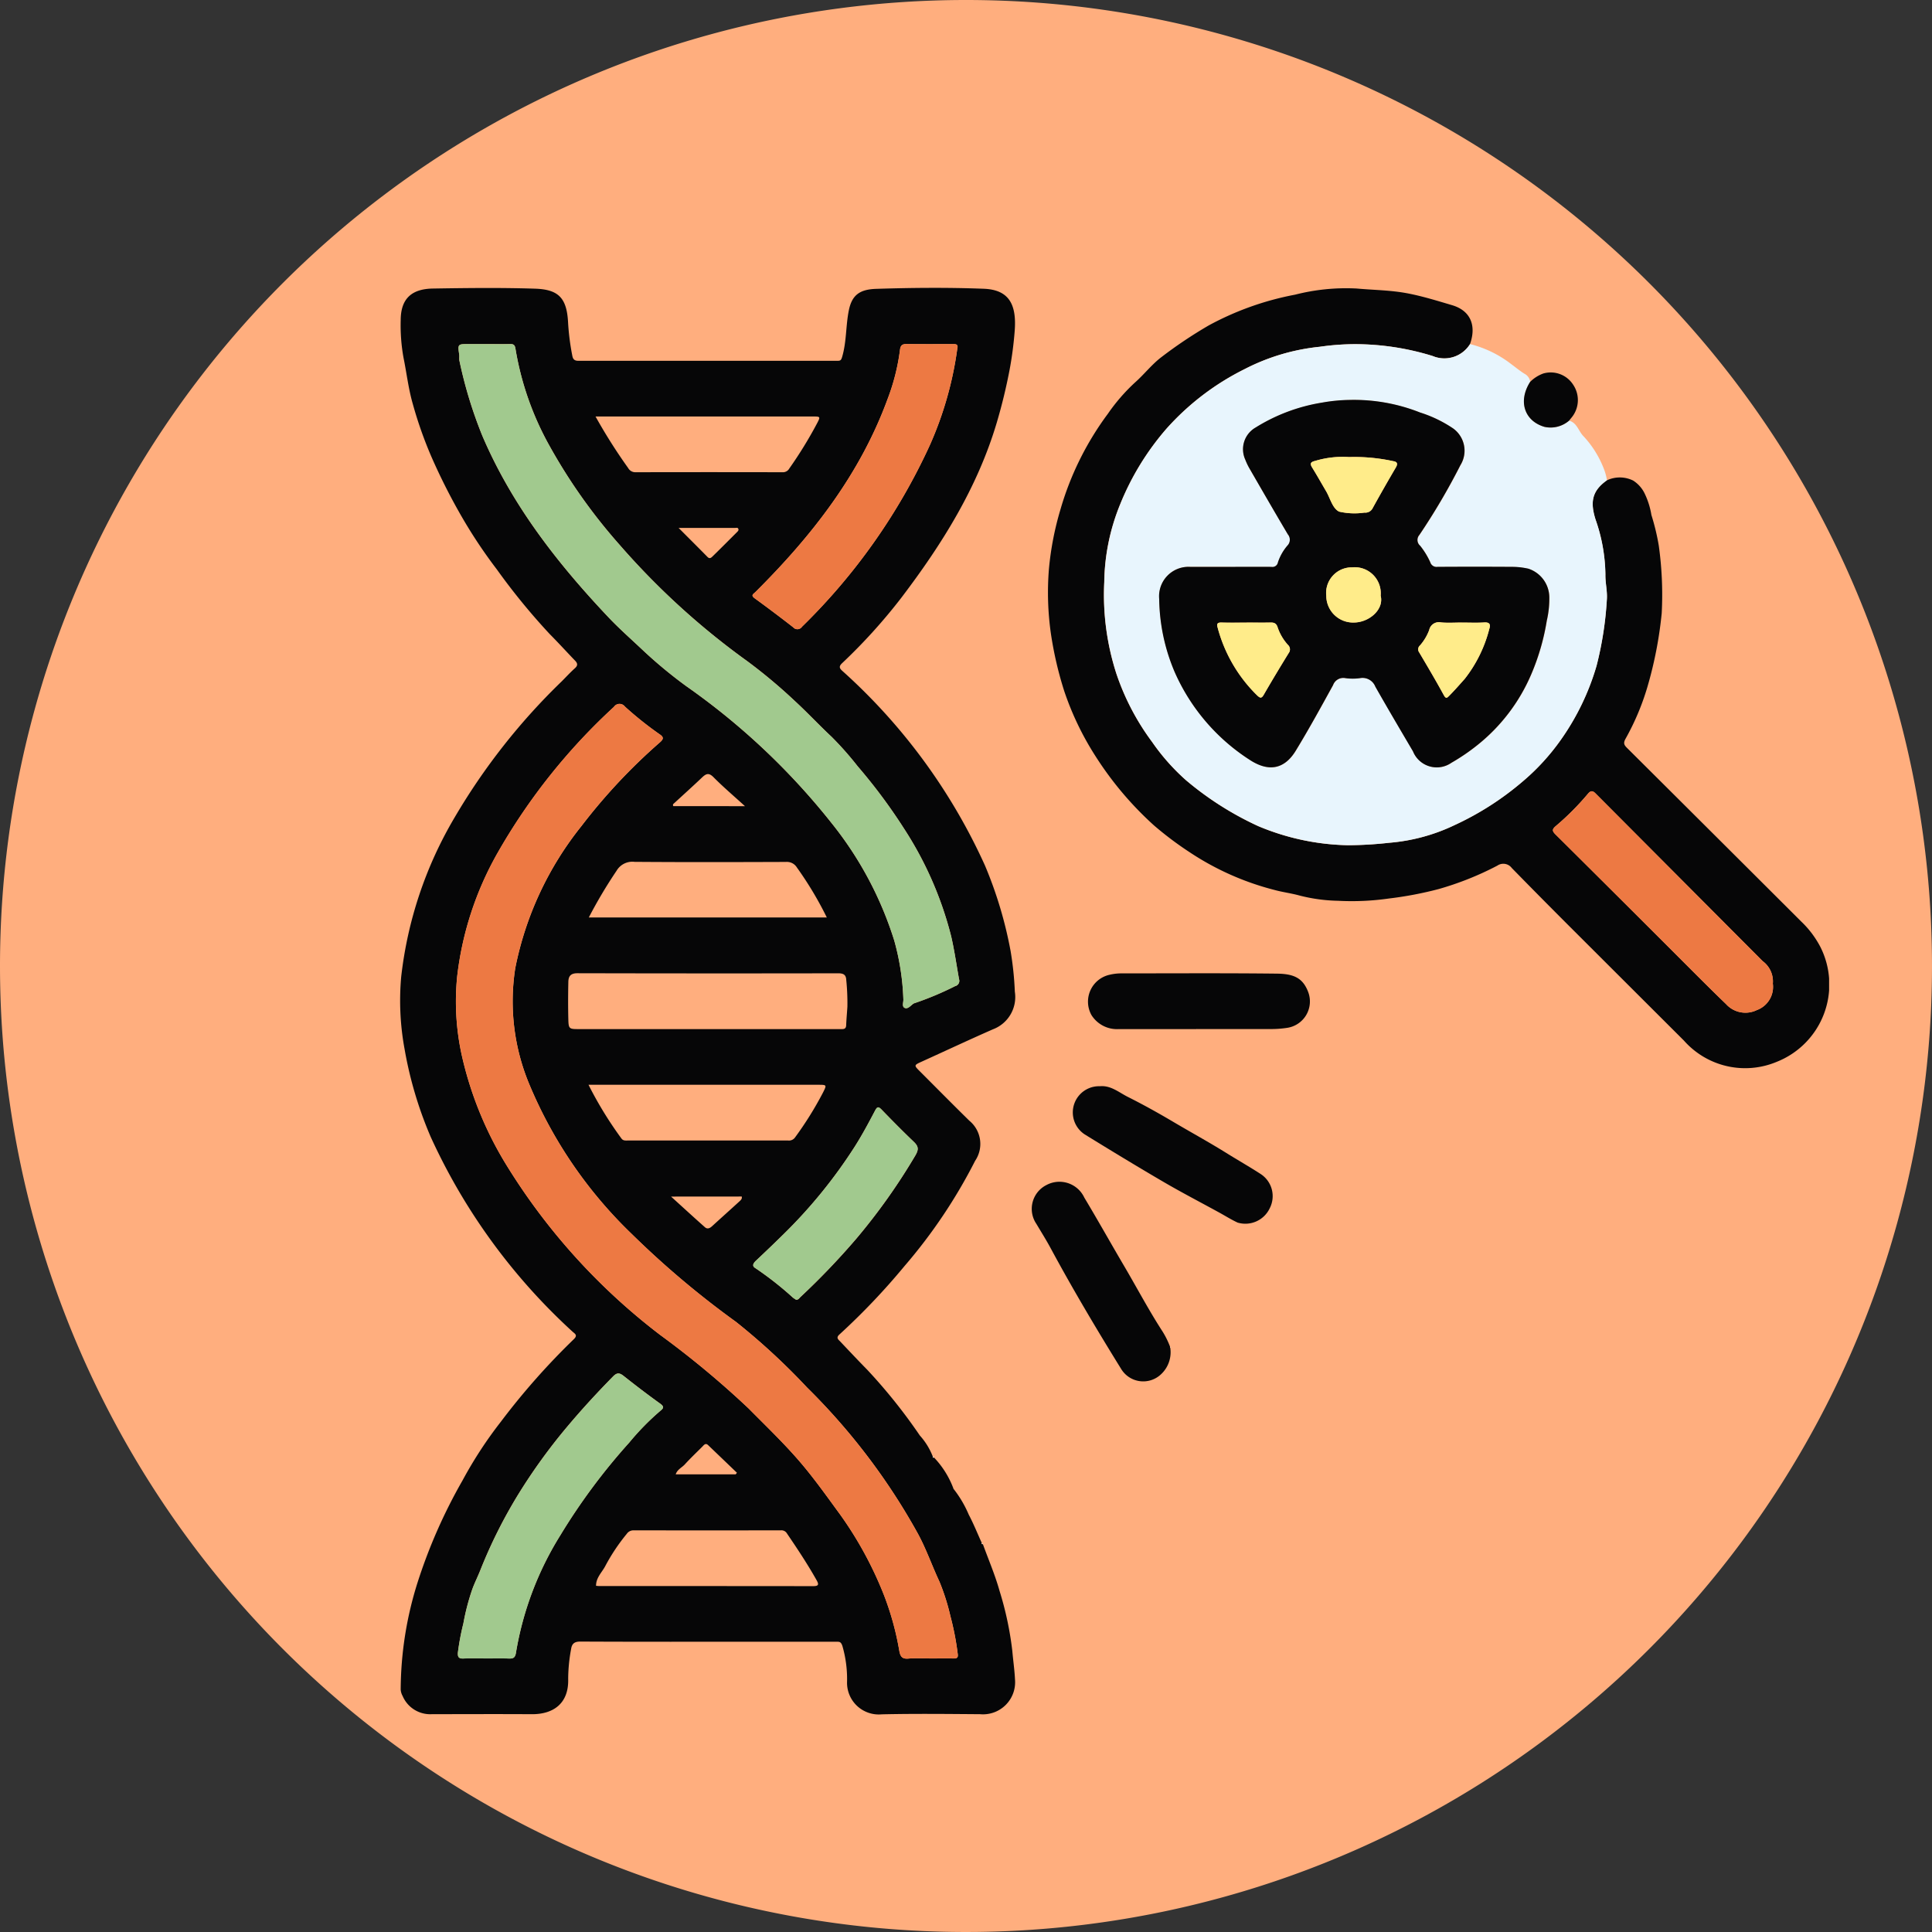 <svg xmlns="http://www.w3.org/2000/svg" xmlns:xlink="http://www.w3.org/1999/xlink" width="169" height="169" viewBox="0 0 169 169">
  <rect x="0" y="0" width="169" height="169" fill="#333333" stroke="none"/>
  <defs>
    <clipPath id="clip-path">
      <rect id="Rectangle_378724" data-name="Rectangle 378724" width="125" height="124.783" fill="none"/>
    </clipPath>
  </defs>
  <g id="Group_1075368" data-name="Group 1075368" transform="translate(-384.743 -2057.999)">
    <g id="Group_159182" data-name="Group 159182" transform="translate(384.743 2057.999)">
      <path id="Union_12" data-name="Union 12" d="M84.5,0A84.5,84.5,0,1,1,0,84.5,84.5,84.5,0,0,1,84.5,0Z" transform="translate(0 0)" fill="#ffae7e"/>
    </g>
    <g id="Group_1075378" data-name="Group 1075378" transform="translate(419.742 2083.178)">
      <g id="Group_1075377" data-name="Group 1075377" clip-path="url(#clip-path)">
        <path id="Path_827985" data-name="Path 827985" d="M46.7,102.313a7.962,7.962,0,0,1,1.719,2.763l-.017.025.007-.045a9.813,9.813,0,0,1,1.333,2.258c.423.8.761,1.646,1.136,2.471-.02.086.023.114.1.111.492,1.358,1.067,2.692,1.455,4.078a28.722,28.722,0,0,1,1.121,5.276c.07.816.191,1.628.231,2.448a2.81,2.81,0,0,1-3.053,3.071c-2.869-.02-5.74-.054-8.608.012a2.774,2.774,0,0,1-3.029-2.806,10.388,10.388,0,0,0-.41-3.188c-.129-.37-.265-.356-.523-.356H31.444c-5.23,0-10.46.01-15.69-.015-.526,0-.729.209-.795.646a14.574,14.574,0,0,0-.257,2.614c.065,2.2-1.347,3.1-3.165,3.093-2.93-.017-5.861-.006-8.791,0a2.621,2.621,0,0,1-2.527-1.595,1.338,1.338,0,0,1-.168-.564,31.435,31.435,0,0,1,1.465-9.328,46.422,46.422,0,0,1,3.949-8.969,36.421,36.421,0,0,1,3.351-5.131,61.961,61.961,0,0,1,6.374-7.211c.388-.37.08-.486-.131-.687A52.681,52.681,0,0,1,2.678,74.274,34.326,34.326,0,0,1,.393,66.6a23.375,23.375,0,0,1-.3-6.315A35.064,35.064,0,0,1,4.76,46.341a55.77,55.77,0,0,1,9.382-11.924c.379-.38.742-.777,1.141-1.135.268-.238.261-.424.026-.668-.746-.774-1.467-1.571-2.226-2.333a56.9,56.9,0,0,1-4.624-5.655,43.361,43.361,0,0,1-2.914-4.34,53.155,53.155,0,0,1-2.815-5.53,35.81,35.81,0,0,1-1.624-4.615C.728,8.833.574,7.461.3,6.123A15.945,15.945,0,0,1,.052,2.832C.055.9,1.056.09,2.875.061,5.846.013,8.82-.023,11.788.072c2.028.064,2.774.776,2.9,2.874a21.42,21.42,0,0,0,.382,3.025c.093.456.4.411.722.411q9.982,0,19.964,0c.834,0,1.669,0,2.5,0,.245,0,.32-.034.408-.331.4-1.348.314-2.756.594-4.108S40.25.134,41.645.088c3.131-.1,6.27-.127,9.4-.009,2.192.082,2.91,1.335,2.712,3.731a31.36,31.36,0,0,1-.435,3.317,47.72,47.72,0,0,1-1.128,4.656c-1.691,5.688-4.772,10.614-8.33,15.3a48.809,48.809,0,0,1-5.206,5.754c-.316.3-.2.462.019.665A51.2,51.2,0,0,1,51.162,50.535,36.118,36.118,0,0,1,53.4,58a28.358,28.358,0,0,1,.373,3.569,3.014,3.014,0,0,1-1.919,3.291c-2.11.926-4.2,1.909-6.295,2.858-.587.266-.6.307-.17.741,1.467,1.465,2.922,2.942,4.4,4.392a2.627,2.627,0,0,1,.512,3.508,46.118,46.118,0,0,1-6.188,9.22,59.4,59.4,0,0,1-5.679,5.97c-.337.3-.091.452.077.631.781.828,1.562,1.655,2.358,2.467a47.851,47.851,0,0,1,4.594,5.743,5.967,5.967,0,0,1,1.136,1.848c-.016.077,0,.114.088.079m-.4,17.578c.712,0,1.424-.01,2.136,0,.295.006.4-.088.357-.388a24.41,24.41,0,0,0-.642-3.315,19.241,19.241,0,0,0-.952-3.005c-.649-1.382-1.148-2.833-1.878-4.184a55.9,55.9,0,0,0-9.7-12.8,58.2,58.2,0,0,0-6.222-5.748,78.953,78.953,0,0,1-9.121-7.69,38.923,38.923,0,0,1-8.9-12.947,18.818,18.818,0,0,1-1.29-10.311,28.8,28.8,0,0,1,5.8-12.44,50.113,50.113,0,0,1,6.867-7.322c.32-.283.318-.452-.03-.685a30.34,30.34,0,0,1-3.047-2.431.587.587,0,0,0-.958.025,52.945,52.945,0,0,0-10.17,12.76A28.445,28.445,0,0,0,4.986,60.283a21.882,21.882,0,0,0,.4,6.815,31.485,31.485,0,0,0,3.756,9.376A54.772,54.772,0,0,0,22.758,91.6,80.3,80.3,0,0,1,30.5,98.038c1.479,1.5,3,2.952,4.381,4.547,1.309,1.513,2.459,3.146,3.637,4.754a32.6,32.6,0,0,1,3.791,6.968,25.236,25.236,0,0,1,1.364,4.946c.092.489.263.7.788.652.606-.051,1.22-.012,1.83-.013M7.528,4.919H6c-.965,0-.961,0-.829.93.025.179-.017.37.023.545a38.33,38.33,0,0,0,1.994,6.535c2.575,6.038,6.532,11.12,11,15.85.919.974,1.925,1.863,2.9,2.781a40.21,40.21,0,0,0,3.95,3.288,60.423,60.423,0,0,1,12.7,11.966,31.337,31.337,0,0,1,5.484,10.271,21.669,21.669,0,0,1,.8,5.163c.011.251-.136.6.094.729.263.145.5-.142.719-.312a.41.41,0,0,1,.155-.09,27.248,27.248,0,0,0,3.561-1.494.471.471,0,0,0,.34-.61c-.224-1.244-.4-2.5-.684-3.729a31.334,31.334,0,0,0-4.109-9.411,48.112,48.112,0,0,0-4.077-5.483,28.5,28.5,0,0,0-2.272-2.569c-1.1-1.027-2.118-2.129-3.227-3.146a46.248,46.248,0,0,0-4.166-3.486A65.371,65.371,0,0,1,19.193,22.472,48.639,48.639,0,0,1,13.1,13.88a26.132,26.132,0,0,1-3.008-8.543c-.055-.354-.175-.429-.491-.422-.692.016-1.384,0-2.076,0m.033,114.974c.631,0,1.262-.017,1.891.006.408.015.613-.013.689-.544a28.067,28.067,0,0,1,3.868-10.224,53.71,53.71,0,0,1,6.038-8.125,22.3,22.3,0,0,1,2.723-2.778c.28-.226.34-.365-.016-.621-1.088-.781-2.153-1.594-3.2-2.425-.354-.28-.582-.3-.914.035-1.4,1.427-2.748,2.888-4.034,4.422a49.864,49.864,0,0,0-4.24,5.859,43.072,43.072,0,0,0-3.356,6.7c-.222.559-.5,1.1-.7,1.661a20,20,0,0,0-.772,2.969,21.493,21.493,0,0,0-.481,2.554c-.028.4.083.536.492.518.67-.03,1.342-.008,2.014-.008M48.741,5.316c.109-.441-.206-.393-.467-.394-1.322,0-2.645.008-3.967-.009-.382,0-.536.122-.58.51a18.636,18.636,0,0,1-1.081,4.291C40.229,16.317,36.017,21.7,31.09,26.6c-.2.2-.446.287-.062.566q1.7,1.234,3.358,2.528a.484.484,0,0,0,.769-.051A53.107,53.107,0,0,0,46.339,13.756a31.028,31.028,0,0,0,2.4-8.441M26.857,64.842h6.65q2.5,0,5,0c.248,0,.5.033.512-.339.022-.541.072-1.08.107-1.62a20.357,20.357,0,0,0-.1-2.347c-.022-.457-.253-.577-.7-.576q-11.408.021-22.817-.006c-.615,0-.783.285-.793.761-.023,1.095-.027,2.189,0,3.283.021.819.075.843.915.843H26.857M16.481,69.713a33.149,33.149,0,0,0,2.882,4.7c.149.2.345.174.545.174q7.017,0,14.035,0a.652.652,0,0,0,.614-.284,30.307,30.307,0,0,0,2.438-3.917c.336-.67.33-.675-.433-.675H16.481M37.325,55.075A30.951,30.951,0,0,0,34.706,50.7a1.021,1.021,0,0,0-.951-.482c-4.414.016-8.828.027-13.242-.007a1.6,1.6,0,0,0-1.579.78,41.435,41.435,0,0,0-2.428,4.085ZM34.648,88.518c.19.005.261-.135.361-.229a64.21,64.21,0,0,0,4.885-5.1A53.2,53.2,0,0,0,45.066,75.9c.323-.546.273-.813-.14-1.209-.954-.913-1.882-1.853-2.8-2.8-.3-.311-.4-.258-.592.106-.552,1.049-1.114,2.1-1.748,3.1a43.634,43.634,0,0,1-6.332,7.771c-.767.755-1.547,1.5-2.33,2.236-.222.209-.368.452-.063.634a28.582,28.582,0,0,1,3.3,2.59,3.127,3.127,0,0,0,.288.19M17.14,113.538c.1.008.181.02.262.02q9.367,0,18.735.009c.488,0,.5-.155.3-.512-.794-1.414-1.692-2.762-2.6-4.1a.554.554,0,0,0-.536-.268q-6.439.008-12.877,0a.7.7,0,0,0-.6.309,16.794,16.794,0,0,0-1.895,2.848c-.288.532-.8,1-.788,1.7M17.094,11.253a47.316,47.316,0,0,0,2.854,4.507.715.715,0,0,0,.632.37q6.436-.015,12.872,0a.638.638,0,0,0,.59-.323,36.57,36.57,0,0,0,2.417-3.929c.326-.619.316-.625-.383-.625H17.094ZM30.167,45.34c-1.008-.919-1.916-1.69-2.751-2.533-.395-.4-.634-.324-.979,0-.822.78-1.663,1.54-2.5,2.307a.153.153,0,0,0-.036.222ZM23.7,79.491c1.058.959,2,1.826,2.962,2.678.224.2.443.086.642-.1.777-.71,1.562-1.412,2.339-2.122.138-.126.3-.254.238-.461ZM24.361,21c.909.912,1.723,1.72,2.526,2.538.2.205.339.058.46-.061.711-.693,1.412-1.4,2.114-2.1.083-.084.188-.176.115-.313C29.516,20.952,29.4,21,29.3,21c-1.6,0-3.2,0-4.944,0m5,82.788.108-.139q-1.26-1.21-2.522-2.418c-.226-.215-.365-.008-.5.13-.518.516-1.048,1.021-1.541,1.56-.256.28-.657.44-.792.866Z" transform="translate(0 0)" fill="#060607"/>
        <path id="Path_827986" data-name="Path 827986" d="M164.905,16.854a2.654,2.654,0,0,1,2.3.016,2.762,2.762,0,0,1,1,1.114,6.853,6.853,0,0,1,.6,1.9,19.792,19.792,0,0,1,.643,2.664,30.955,30.955,0,0,1,.259,5.923,35.2,35.2,0,0,1-1.256,6.467,22,22,0,0,1-1.907,4.518c-.217.388-.123.552.133.807q7.628,7.591,15.245,15.193a8.49,8.49,0,0,1,1.668,2.219,7.278,7.278,0,0,1-3.818,10.041,7.145,7.145,0,0,1-8.121-1.856q-5.093-5.083-10.184-10.166-2.451-2.452-4.876-4.932a.924.924,0,0,0-1.264-.206,26.821,26.821,0,0,1-5.16,2.056,31.883,31.883,0,0,1-4.316.818,22.944,22.944,0,0,1-4.461.2,14.551,14.551,0,0,1-3.368-.46c-.721-.2-1.47-.289-2.2-.49a24.251,24.251,0,0,1-7.427-3.309,29.56,29.56,0,0,1-3.1-2.333,29.5,29.5,0,0,1-5.115-6.054,25.725,25.725,0,0,1-2.738-5.7,31.884,31.884,0,0,1-1.162-5,25.423,25.423,0,0,1-.177-5.667,26.577,26.577,0,0,1,1.016-5.24,26.181,26.181,0,0,1,4.141-8.347,16.287,16.287,0,0,1,2.4-2.761c.794-.706,1.447-1.563,2.3-2.208A39.052,39.052,0,0,1,130.085,3.3,25.839,25.839,0,0,1,137.643.61a17.968,17.968,0,0,1,5.374-.538c1.491.137,2.989.141,4.478.427,1.318.254,2.583.65,3.86,1.027,1.705.5,2.134,1.868,1.582,3.406a2.641,2.641,0,0,1-3.268,1.044,23.011,23.011,0,0,0-6.8-1.036,21.634,21.634,0,0,0-3.074.228,18.333,18.333,0,0,0-6.591,1.962,22.666,22.666,0,0,0-6.808,5.19,23.456,23.456,0,0,0-4.07,6.642,18.563,18.563,0,0,0-1.386,6.79,22.432,22.432,0,0,0,1.063,8.019,21.422,21.422,0,0,0,3.12,5.961A18.575,18.575,0,0,0,128.11,43.1a27.612,27.612,0,0,0,6.3,4,21.229,21.229,0,0,0,7.838,1.671,33.746,33.746,0,0,0,3.609-.213,16.265,16.265,0,0,0,5.723-1.546,25.657,25.657,0,0,0,5.9-3.768,19.441,19.441,0,0,0,3.385-3.676,21.718,21.718,0,0,0,3.137-6.488,30.405,30.405,0,0,0,.9-5.765c.062-.75-.14-1.482-.124-2.227a15.03,15.03,0,0,0-.865-4.815c-.475-1.52-.317-2.492.986-3.417m14.525,44.02a2.193,2.193,0,0,0-.889-1.965q-7.309-7.342-14.625-14.678c-.279-.281-.448-.216-.677.058a23.355,23.355,0,0,1-2.791,2.8c-.332.282-.336.431-.019.745q5.283,5.233,10.536,10.5c1.453,1.449,2.895,2.909,4.374,4.331a2.281,2.281,0,0,0,2.691.524,2.159,2.159,0,0,0,1.4-2.318" transform="translate(-59.349 -0.014)" fill="#060607"/>
        <path id="Path_827987" data-name="Path 827987" d="M170.043,21.99c-1.3.925-1.461,1.9-.986,3.417a15.032,15.032,0,0,1,.865,4.815c-.016.745.186,1.477.124,2.228a30.412,30.412,0,0,1-.9,5.765,21.722,21.722,0,0,1-3.136,6.488,19.446,19.446,0,0,1-3.385,3.676,25.651,25.651,0,0,1-5.9,3.768A16.28,16.28,0,0,1,151,53.691a33.492,33.492,0,0,1-3.609.213,21.219,21.219,0,0,1-7.838-1.671,27.61,27.61,0,0,1-6.3-4,18.59,18.59,0,0,1-2.983-3.365,21.43,21.43,0,0,1-3.12-5.961,22.445,22.445,0,0,1-1.063-8.019,18.565,18.565,0,0,1,1.386-6.79,23.446,23.446,0,0,1,4.07-6.642,22.655,22.655,0,0,1,6.808-5.19,18.328,18.328,0,0,1,6.591-1.962,21.706,21.706,0,0,1,3.074-.228,23.012,23.012,0,0,1,6.795,1.037,2.642,2.642,0,0,0,3.269-1.044,9.736,9.736,0,0,1,3.6,1.751c.385.283.757.592,1.163.845a.939.939,0,0,1,.5.712c-1.07,1.683-.512,3.42,1.257,3.934a2.479,2.479,0,0,0,2.151-.544c.709.2.82.951,1.281,1.391a8.853,8.853,0,0,1,1.824,3.015,4.73,4.73,0,0,1,.2.818m-32.938,7.566h-3.479a2.573,2.573,0,0,0-2.74,2.811,16.8,16.8,0,0,0,1.352,6.383,17.522,17.522,0,0,0,6.545,7.672c1.845,1.218,3.164.663,4.049-.787,1.145-1.877,2.2-3.808,3.262-5.733a.954.954,0,0,1,1.084-.614,4.612,4.612,0,0,0,1.278,0,1.2,1.2,0,0,1,1.337.743c1.077,1.9,2.186,3.778,3.293,5.659a2.242,2.242,0,0,0,3.365,1,17.61,17.61,0,0,0,2.195-1.486,15.9,15.9,0,0,0,4.817-6.324,20,20,0,0,0,1.322-4.609,8.5,8.5,0,0,0,.221-2.088,2.657,2.657,0,0,0-1.83-2.458,6.446,6.446,0,0,0-1.423-.161q-3.265-.025-6.53,0a.574.574,0,0,1-.629-.4,6.778,6.778,0,0,0-.888-1.451.659.659,0,0,1-.066-.939,57.206,57.206,0,0,0,3.588-6.1,2.4,2.4,0,0,0-.625-3.212,11.156,11.156,0,0,0-2.895-1.4,15.725,15.725,0,0,0-6.138-1.1,14.708,14.708,0,0,0-2.451.237,15.677,15.677,0,0,0-5.795,2.175,2.186,2.186,0,0,0-.909,2.809,5.412,5.412,0,0,0,.363.766c1.114,1.928,2.226,3.858,3.362,5.774a.727.727,0,0,1-.035.978,4.379,4.379,0,0,0-.834,1.473.485.485,0,0,1-.565.392c-1.2-.011-2.4,0-3.6,0" transform="translate(-64.487 -5.149)" fill="#e8f5fd"/>
        <path id="Path_827988" data-name="Path 827988" d="M132.621,127.626h-6.837a2.635,2.635,0,0,1-2.339-1.222,2.41,2.41,0,0,1,1.576-3.531,4.467,4.467,0,0,1,.964-.122c4.558,0,9.116-.031,13.673.022,1.478.017,2.271.376,2.738,1.6a2.334,2.334,0,0,1-1.867,3.146,9.382,9.382,0,0,1-1.561.1c-2.116.006-4.232,0-6.348,0" transform="translate(-62.965 -62.784)" fill="#060607"/>
        <path id="Path_827989" data-name="Path 827989" d="M122.8,142.947c.96-.094,1.666.536,2.456.933,1.325.665,2.628,1.388,3.9,2.14,1.565.928,3.165,1.8,4.71,2.762,1.006.628,2.04,1.213,3.034,1.86a2.309,2.309,0,0,1,.77,2.971,2.359,2.359,0,0,1-2.814,1.261c-.554-.258-1.076-.587-1.613-.882-1.619-.888-3.26-1.739-4.855-2.67-2.319-1.354-4.614-2.75-6.9-4.159a2.293,2.293,0,0,1,1.315-4.217" transform="translate(-61.597 -73.108)" fill="#060607"/>
        <path id="Path_827990" data-name="Path 827990" d="M125.23,174.6a2.623,2.623,0,0,1-.811,2.308,2.259,2.259,0,0,1-3.48-.457c-2.149-3.472-4.236-6.982-6.175-10.577-.388-.721-.827-1.415-1.245-2.121a2.333,2.333,0,0,1,.879-3.4,2.4,2.4,0,0,1,3.312,1.1c1.187,1.975,2.309,3.987,3.477,5.972,1.128,1.918,2.165,3.887,3.378,5.758a7.454,7.454,0,0,1,.641,1.3c.007.039.014.079.022.118" transform="translate(-57.86 -81.872)" fill="#060607"/>
        <path id="Path_827991" data-name="Path 827991" d="M205.188,19.371a2.479,2.479,0,0,1-2.151.544c-1.769-.514-2.328-2.251-1.258-3.934a3.157,3.157,0,0,1,1.154-.735,2.333,2.333,0,0,1,2.624,1,2.4,2.4,0,0,1-.182,2.893c-.064.077-.125.155-.187.233" transform="translate(-102.933 -7.754)" fill="#060607"/>
        <path id="Path_827992" data-name="Path 827992" d="M137.89,189.7c-.008-.04-.015-.079-.022-.118a.48.48,0,0,1,.053.078c0,.007-.02.026-.031.04" transform="translate(-70.52 -96.973)" fill="#e8f5fd"/>
        <path id="Path_827993" data-name="Path 827993" d="M95.494,209.364c-.085.036-.1,0-.088-.079a.15.15,0,0,1,.088.079" transform="translate(-48.798 -107.05)" fill="#e8f5fd"/>
        <path id="Path_827994" data-name="Path 827994" d="M99.083,215.061c0,.015,0,.03-.008.045l.017-.025-.009-.02" transform="translate(-50.677 -110.004)" fill="#e8f5fd"/>
        <path id="Path_827995" data-name="Path 827995" d="M104.242,224.853c-.078,0-.121-.025-.1-.111l.1.111" transform="translate(-53.266 -114.956)" fill="#e8f5fd"/>
        <path id="Path_827996" data-name="Path 827996" d="M51.4,158c-.61,0-1.224-.039-1.83.012-.526.044-.7-.163-.788-.652a25.236,25.236,0,0,0-1.364-4.946,32.58,32.58,0,0,0-3.791-6.968c-1.179-1.608-2.328-3.241-3.637-4.754-1.38-1.595-2.9-3.051-4.382-4.547a80.3,80.3,0,0,0-7.741-6.437,54.772,54.772,0,0,1-13.613-15.127A31.483,31.483,0,0,1,10.5,105.2a21.879,21.879,0,0,1-.4-6.814,28.445,28.445,0,0,1,3.545-10.867,52.94,52.94,0,0,1,10.171-12.76.587.587,0,0,1,.958-.025,30.341,30.341,0,0,0,3.046,2.431c.348.233.351.4.03.685a50.109,50.109,0,0,0-6.867,7.321,28.816,28.816,0,0,0-5.8,12.439,18.83,18.83,0,0,0,1.29,10.312,38.923,38.923,0,0,0,8.9,12.947,79.046,79.046,0,0,0,9.121,7.691,58.141,58.141,0,0,1,6.222,5.748,55.9,55.9,0,0,1,9.7,12.8c.73,1.351,1.229,2.8,1.878,4.184a19.241,19.241,0,0,1,.952,3.005,24.413,24.413,0,0,1,.643,3.315c.041.3-.063.394-.358.388-.712-.015-1.424,0-2.136,0" transform="translate(-5.112 -38.108)" fill="#ed7943"/>
        <path id="Path_827997" data-name="Path 827997" d="M12.878,10.064c.692,0,1.384.011,2.076,0,.316-.007.436.067.491.422a26.132,26.132,0,0,0,3.008,8.543,48.639,48.639,0,0,0,6.091,8.592A65.371,65.371,0,0,0,35.7,37.792a46.093,46.093,0,0,1,4.166,3.486C40.977,42.3,42,43.4,43.1,44.423a28.5,28.5,0,0,1,2.272,2.57,48.156,48.156,0,0,1,4.077,5.483,31.34,31.34,0,0,1,4.109,9.411c.284,1.23.46,2.485.684,3.729a.471.471,0,0,1-.34.61,27.246,27.246,0,0,1-3.561,1.493.411.411,0,0,0-.155.09c-.218.17-.456.456-.719.312-.23-.127-.083-.479-.094-.729a21.661,21.661,0,0,0-.8-5.162,31.334,31.334,0,0,0-5.484-10.272,60.426,60.426,0,0,0-12.7-11.967,40.072,40.072,0,0,1-3.95-3.288c-.977-.917-1.983-1.806-2.9-2.781-4.465-4.729-8.422-9.811-11-15.849a38.343,38.343,0,0,1-1.994-6.535c-.04-.174,0-.365-.023-.545-.132-.931-.136-.93.829-.93h1.526" transform="translate(-5.35 -5.145)" fill="#a1c98e"/>
        <path id="Path_827998" data-name="Path 827998" d="M12.85,219.333c-.671,0-1.343-.022-2.014.008-.409.019-.52-.121-.492-.518a21.474,21.474,0,0,1,.481-2.554A20.062,20.062,0,0,1,11.6,213.3c.2-.558.479-1.1.7-1.661a43.01,43.01,0,0,1,3.356-6.7,49.8,49.8,0,0,1,4.24-5.859c1.286-1.534,2.636-3,4.034-4.422.332-.34.561-.315.914-.035,1.049.832,2.115,1.645,3.2,2.425.357.255.3.4.016.621a22.336,22.336,0,0,0-2.723,2.779,53.685,53.685,0,0,0-6.038,8.125,28.073,28.073,0,0,0-3.868,10.224c-.076.531-.281.558-.689.544-.63-.023-1.261-.006-1.891-.006" transform="translate(-5.289 -99.439)" fill="#a1c98e"/>
        <path id="Path_827999" data-name="Path 827999" d="M81.02,10.459a31.023,31.023,0,0,1-2.4,8.441A53.1,53.1,0,0,1,67.436,34.786a.485.485,0,0,1-.769.052q-1.658-1.293-3.358-2.529c-.384-.278-.137-.368.062-.566,4.927-4.9,9.138-10.283,11.556-16.885a18.622,18.622,0,0,0,1.081-4.292c.044-.387.2-.514.58-.509,1.322.017,2.645,0,3.967.008.261,0,.577-.047.467.394" transform="translate(-32.279 -5.144)" fill="#ed7943"/>
        <path id="Path_828003" data-name="Path 828003" d="M66.994,163.582a3.062,3.062,0,0,1-.288-.19,28.582,28.582,0,0,0-3.3-2.59c-.305-.182-.159-.424.063-.634.784-.738,1.563-1.481,2.33-2.236a43.656,43.656,0,0,0,6.332-7.771c.634-1,1.195-2.05,1.748-3.1.192-.364.292-.417.592-.106.916.951,1.844,1.891,2.8,2.8.413.4.463.663.14,1.209a53.225,53.225,0,0,1-5.172,7.283,64.042,64.042,0,0,1-4.885,5.1c-.1.094-.171.234-.361.229" transform="translate(-32.346 -75.064)" fill="#a1c98e"/>
        <path id="Path_828010" data-name="Path 828010" d="M225.678,106.97a2.159,2.159,0,0,1-1.4,2.318,2.281,2.281,0,0,1-2.691-.524c-1.479-1.422-2.921-2.883-4.374-4.332q-5.266-5.251-10.536-10.5c-.317-.314-.313-.464.019-.745a23.354,23.354,0,0,0,2.791-2.8c.229-.274.4-.339.677-.058q7.308,7.344,14.625,14.678a2.193,2.193,0,0,1,.889,1.965" transform="translate(-105.597 -46.11)" fill="#ed7943"/>
        <path id="Path_828011" data-name="Path 828011" d="M142.145,34.673c1.2,0,2.4-.006,3.6,0a.484.484,0,0,0,.565-.392,4.367,4.367,0,0,1,.834-1.473.727.727,0,0,0,.035-.978c-1.136-1.916-2.248-3.845-3.362-5.774a5.4,5.4,0,0,1-.363-.765,2.186,2.186,0,0,1,.909-2.809,15.669,15.669,0,0,1,5.795-2.175,14.761,14.761,0,0,1,2.451-.237,15.724,15.724,0,0,1,6.138,1.1,11.151,11.151,0,0,1,2.9,1.4,2.4,2.4,0,0,1,.625,3.212,57.3,57.3,0,0,1-3.588,6.1.659.659,0,0,0,.066.939,6.781,6.781,0,0,1,.889,1.451.573.573,0,0,0,.629.4q3.265-.021,6.53,0a6.453,6.453,0,0,1,1.423.161,2.657,2.657,0,0,1,1.83,2.458,8.5,8.5,0,0,1-.221,2.088A20,20,0,0,1,168.5,44a15.9,15.9,0,0,1-4.817,6.324,17.6,17.6,0,0,1-2.194,1.486,2.242,2.242,0,0,1-3.365-1c-1.107-1.881-2.216-3.76-3.293-5.659a1.2,1.2,0,0,0-1.336-.743,4.612,4.612,0,0,1-1.278,0,.954.954,0,0,0-1.084.614c-1.061,1.926-2.118,3.857-3.262,5.733-.884,1.45-2.2,2.005-4.049.787a17.524,17.524,0,0,1-6.544-7.672,16.792,16.792,0,0,1-1.352-6.383,2.573,2.573,0,0,1,2.74-2.811h3.479m1.434,4.873c-.733,0-1.465.015-2.2-.007-.344-.01-.442.108-.346.424a12.934,12.934,0,0,0,3.461,5.95c.246.229.375.294.577-.057.709-1.229,1.442-2.443,2.185-3.652a.526.526,0,0,0-.067-.708,4.355,4.355,0,0,1-.906-1.545c-.109-.347-.308-.419-.631-.412-.692.016-1.384.005-2.076.006m8.964-14.477a8.312,8.312,0,0,0-2.95.328c-.428.1-.508.231-.274.606.417.669.8,1.359,1.2,2.037.369.623.561,1.519,1.148,1.8a5.98,5.98,0,0,0,2.217.087.714.714,0,0,0,.727-.413q.985-1.777,2.012-3.53c.193-.327.135-.5-.217-.556a15.987,15.987,0,0,0-3.865-.36M162.4,39.545c-.609,0-1.223.044-1.826-.013a.866.866,0,0,0-1.032.674,4.361,4.361,0,0,1-.808,1.347.446.446,0,0,0-.069.6c.731,1.238,1.465,2.475,2.153,3.736.2.372.3.239.5.039.466-.47.9-.968,1.339-1.462a11.748,11.748,0,0,0,2.146-4.374c.127-.385.021-.584-.453-.554-.647.042-1.3.011-1.949.011M155.3,37.2a2.28,2.28,0,0,0-2.5-2.484,2.241,2.241,0,0,0-2.256,2.494,2.342,2.342,0,0,0,2.428,2.33c1.3-.007,2.63-1.118,2.332-2.339" transform="translate(-69.526 -10.267)" fill="#060607"/>
        <path id="Path_828012" data-name="Path 828012" d="M148.892,59.929c.692,0,1.384.011,2.076,0,.322-.007.521.065.631.412a4.364,4.364,0,0,0,.906,1.545.526.526,0,0,1,.067.708c-.743,1.208-1.476,2.423-2.184,3.652-.2.351-.331.286-.577.058a12.937,12.937,0,0,1-3.462-5.951c-.1-.316,0-.434.346-.424.732.022,1.465.007,2.2.005" transform="translate(-74.84 -30.651)" fill="#ffec8a"/>
        <path id="Path_828013" data-name="Path 828013" d="M166.431,30.264a15.987,15.987,0,0,1,3.865.36c.352.054.41.229.218.556q-1.032,1.751-2.012,3.53a.714.714,0,0,1-.727.413,5.982,5.982,0,0,1-2.218-.087c-.587-.282-.778-1.178-1.148-1.8-.4-.679-.786-1.368-1.2-2.037-.234-.375-.154-.5.274-.606a8.312,8.312,0,0,1,2.95-.328" transform="translate(-83.415 -15.462)" fill="#ffec8a"/>
        <path id="Path_828014" data-name="Path 828014" d="M186.131,59.913c.65,0,1.3.031,1.949-.01.473-.03.579.168.453.553a11.758,11.758,0,0,1-2.146,4.374c-.44.494-.874.991-1.339,1.462-.2.2-.3.332-.5-.04-.689-1.261-1.422-2.5-2.153-3.736a.446.446,0,0,1,.069-.6,4.359,4.359,0,0,0,.808-1.347A.866.866,0,0,1,184.3,59.9c.6.057,1.217.013,1.826.013" transform="translate(-93.253 -30.635)" fill="#ffec8a"/>
        <path id="Path_828015" data-name="Path 828015" d="M170.606,52.54c.3,1.221-1.031,2.333-2.332,2.339a2.342,2.342,0,0,1-2.428-2.33,2.241,2.241,0,0,1,2.256-2.494,2.28,2.28,0,0,1,2.5,2.484" transform="translate(-84.831 -25.604)" fill="#ffec8a"/>
      </g>
    </g>
  </g>
</svg>
